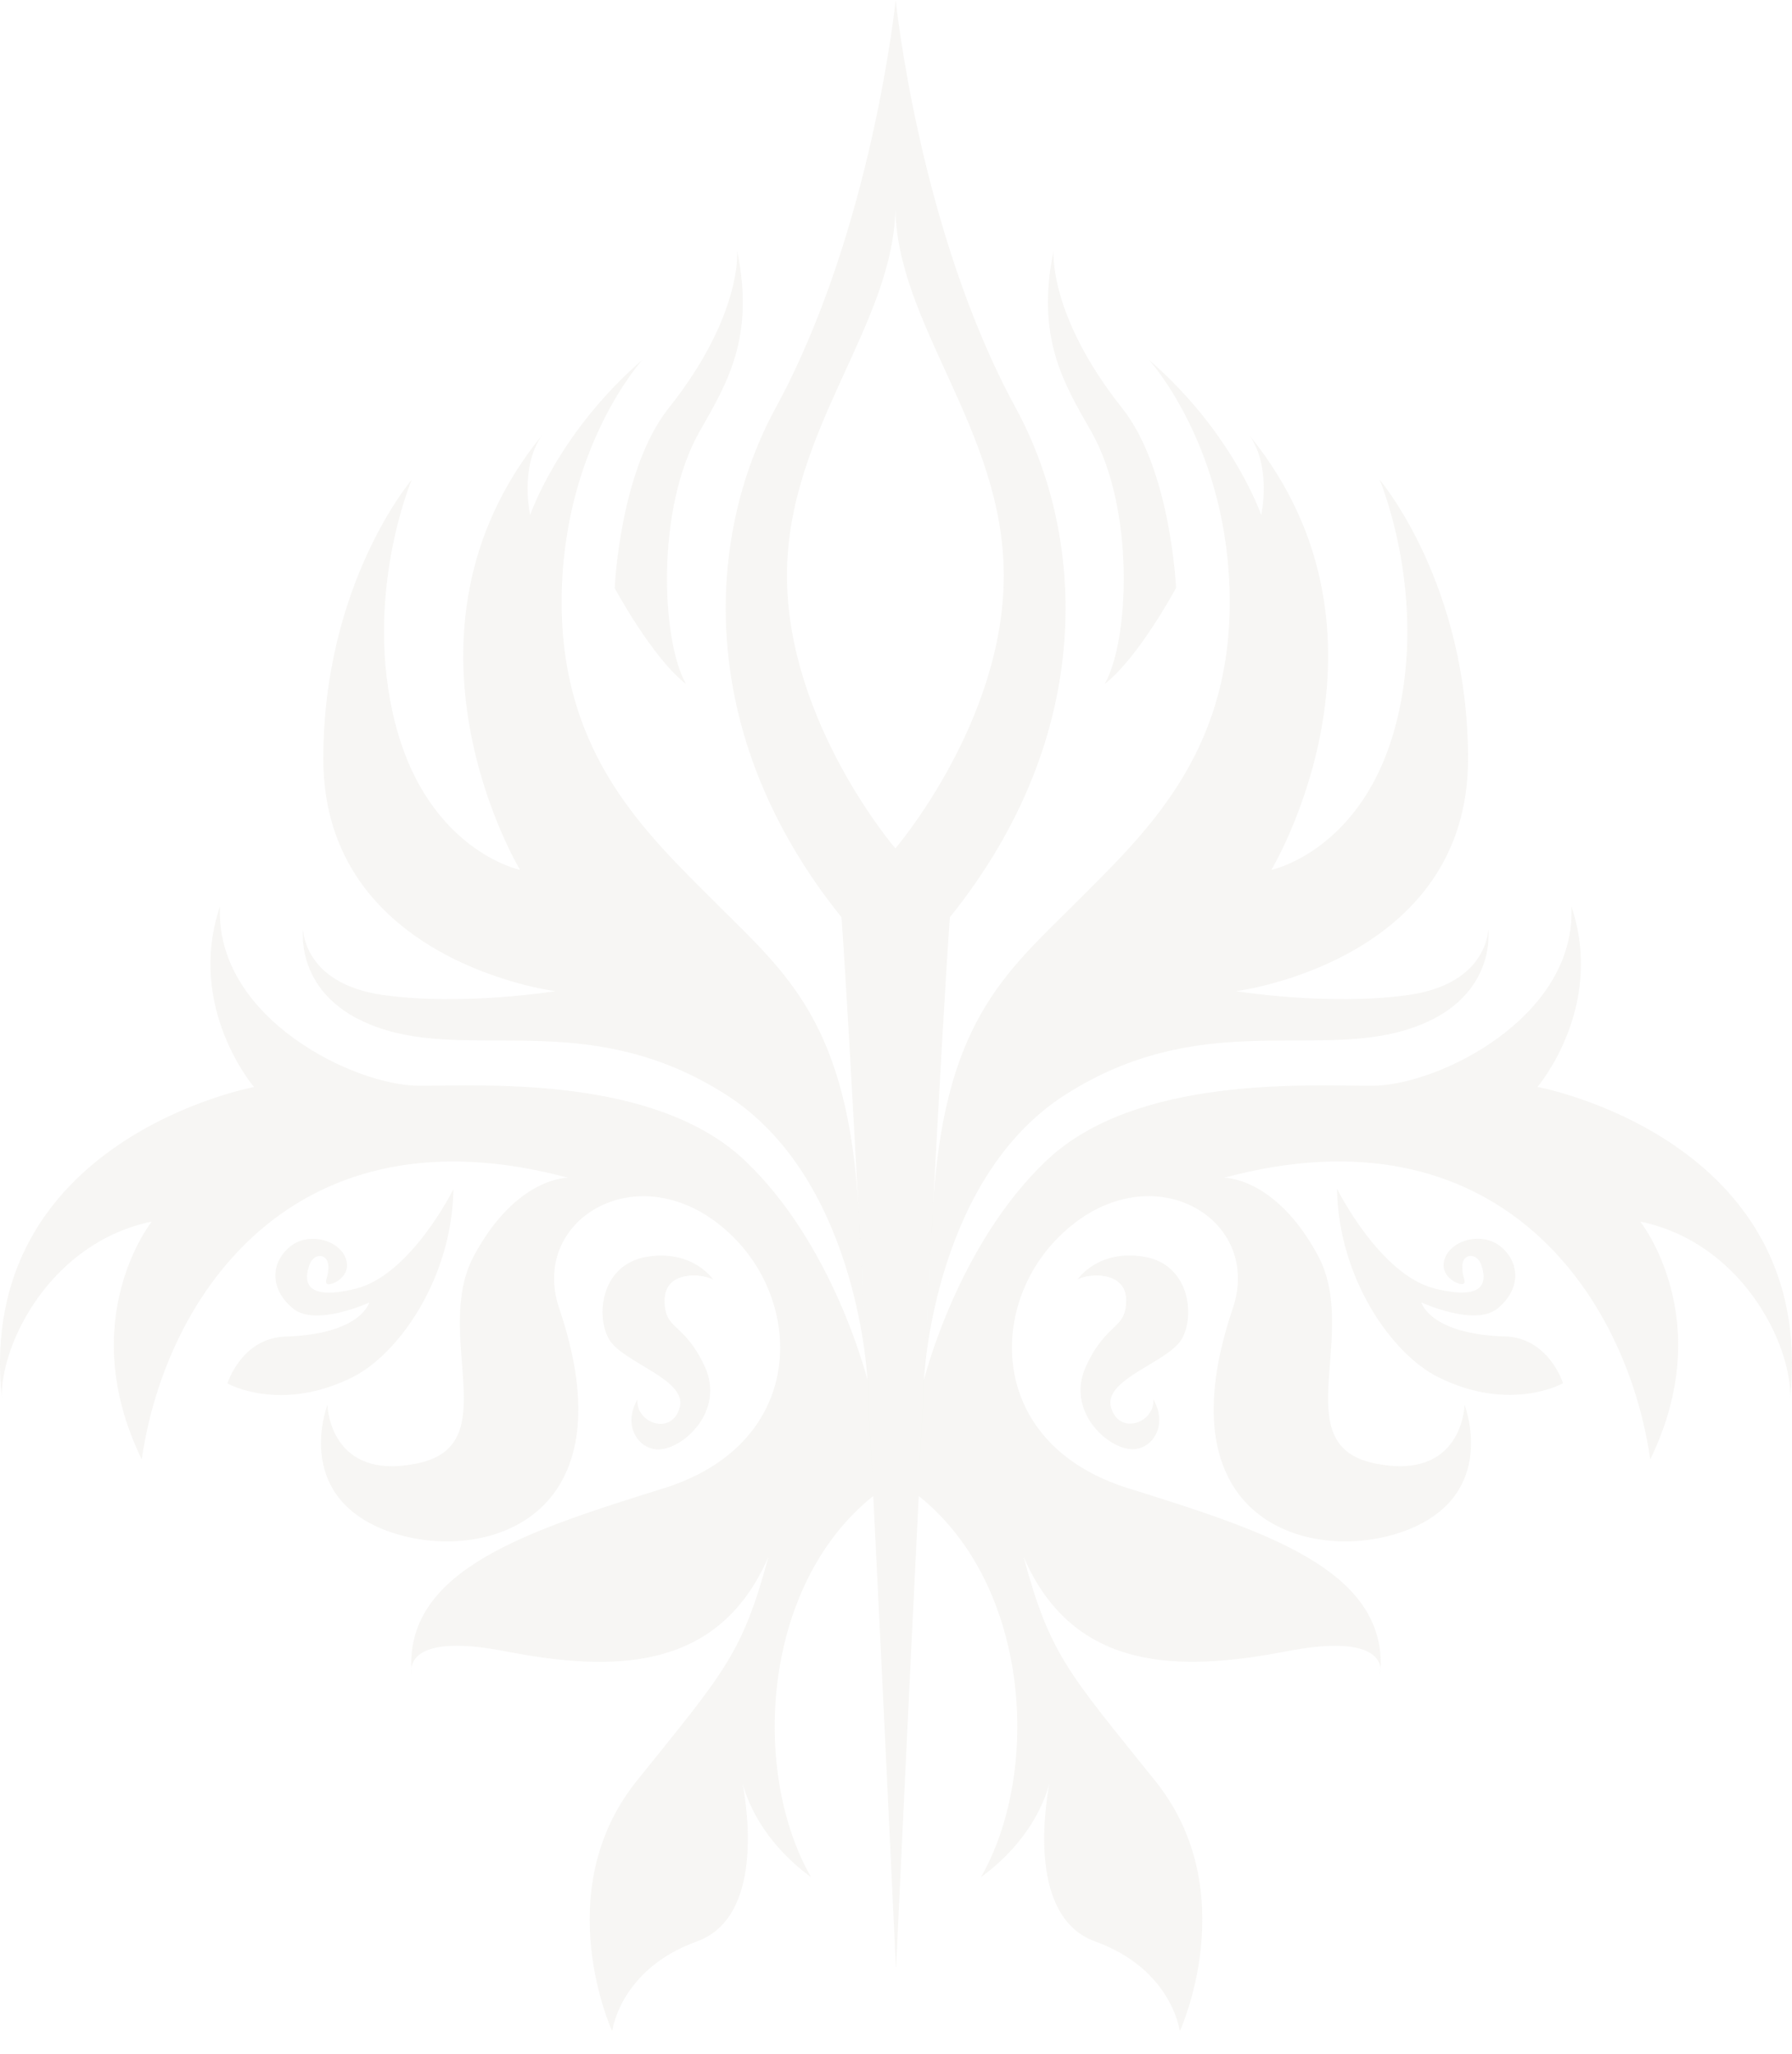 <svg width="863" height="989" viewBox="0 0 863 989" fill="none" xmlns="http://www.w3.org/2000/svg">
<g style="mix-blend-mode:color-dodge" opacity="0.1">
<g style="mix-blend-mode:color-dodge">
<path d="M664.546 803.411C664.546 804.273 664.546 805.135 664.445 805.996C664.445 805.996 664.698 804.932 664.546 803.411Z" fill="#A9A08A"/>
<path d="M740.355 523.411C740.355 523.411 773.17 485.098 756.763 436.497C759.193 489.963 692.398 522.803 660.799 522.803C629.199 522.803 547.213 517.938 504.118 558.683C460.973 599.429 444.97 664.45 444.97 664.45L442.185 720.197C443.097 701.75 444.059 682.999 444.97 664.399V664.45C444.97 664.45 444.97 664.349 444.97 664.146C446.337 636.982 447.705 610.072 449.072 584.479C445.629 651.172 445.071 662.372 444.97 664.146C445.274 658.166 451.25 566.488 513.082 527.06C576.99 486.314 631.63 509.424 676.599 496.044C721.567 482.665 716.706 447.443 716.706 447.443C716.706 447.443 716.706 473.594 678.422 479.067C640.138 484.54 595.22 477.242 595.22 477.242C595.22 477.242 706.983 463.255 706.983 365.394C706.983 280.913 664.445 231.045 664.445 231.045C664.445 231.045 688.145 286.944 672.345 348.366C656.545 409.738 612.235 418.861 612.235 418.861C612.235 418.861 680.245 306.252 601.803 209.76C612.539 225.217 607.374 248.022 607.374 248.022C607.374 248.022 594.005 208.493 553.34 173.271C553.34 173.271 592.232 215.841 592.232 289.984C592.232 364.127 550.91 401.832 517.538 435.23C484.115 468.678 453.883 492.547 449.174 584.175C452.313 524.779 455.25 472.631 457.427 441.666C528.476 353.333 522.753 258.158 489.179 196.482C442.539 110.936 431.348 0 431.348 0C431.348 0 420.106 110.936 373.517 196.482C339.892 258.158 334.169 353.333 405.268 441.666C407.446 472.58 410.383 524.779 413.523 584.175C408.813 492.547 378.53 468.627 345.158 435.23C311.736 401.782 270.464 364.127 270.464 289.984C270.464 215.841 309.355 173.271 309.355 173.271C268.641 208.543 255.323 248.022 255.323 248.022C255.323 248.022 250.157 225.217 260.893 209.76C182.451 306.201 250.461 418.861 250.461 418.861C250.461 418.861 206.1 409.738 190.351 348.366C174.551 286.994 198.251 231.045 198.251 231.045C198.251 231.045 155.713 280.862 155.713 365.394C155.713 463.255 267.476 477.242 267.476 477.242C267.476 477.242 222.508 484.54 184.274 479.067C145.99 473.594 145.99 447.443 145.99 447.443C145.99 447.443 141.129 482.716 186.097 496.044C231.066 509.424 285.707 486.314 349.615 527.06C411.447 566.437 417.422 658.166 417.726 664.146C417.624 662.372 417.068 651.172 413.624 584.479C414.991 610.072 416.358 636.982 417.726 664.146C417.726 664.349 417.726 664.399 417.726 664.45C417.726 664.45 417.726 664.45 417.726 664.399C418.688 682.999 419.6 701.75 420.511 720.197L417.726 664.45C417.726 664.45 401.673 599.378 358.578 558.683C315.433 517.938 233.446 522.803 201.897 522.803C170.348 522.803 103.503 489.963 105.934 436.497C89.526 485.098 122.341 523.411 122.341 523.411C122.341 523.411 -11.906 548.345 0.855 672.914C0.248 646.763 24.555 598.162 73.119 588.178C73.119 588.178 35.442 635.208 68.257 702.662C79.803 623.046 142.243 531.672 273.553 567.096C273.553 567.096 248.891 566.539 228.382 604.396C207.872 642.253 243.777 695.364 201.593 704.486C158.499 713.811 157.688 676.512 157.688 676.512C157.688 676.512 141.23 718.575 184.122 736.211C227.014 753.848 305.305 736.211 269.299 629.989C254.057 584.986 312.596 552.653 354.932 597.453C387.595 632.016 385.924 695.922 319.686 716.599C254.664 736.921 196.124 755.469 198.099 803.361C198.605 798.141 204.227 787.498 243.169 795.049C293.556 804.78 345.816 805.996 370.124 749.438C357.362 796.823 348.653 805.185 306.672 857.486C263.83 910.8 294.822 978 294.822 978C294.822 978 298.468 948.201 335.537 934.822C367.491 923.318 360.148 872.081 357.514 858.145C359.489 866.101 366.63 886.221 390.583 903.857C361.667 853.431 366.529 763.477 420.562 720.298C426.487 839.698 431.5 948.252 431.5 948.252C431.5 948.252 436.513 839.748 442.438 720.298C496.471 763.477 501.333 853.431 472.417 903.857C496.37 886.271 503.511 866.152 505.486 858.145C502.852 872.081 495.56 923.318 527.463 934.822C564.532 948.201 568.178 978 568.178 978C568.178 978 599.17 910.851 556.328 857.486C514.347 805.185 505.637 796.874 492.876 749.438C517.183 805.945 569.393 804.729 619.831 795.049C658.773 787.549 664.344 798.141 664.901 803.361C666.876 755.469 608.336 736.921 543.314 716.599C477.127 695.922 475.455 632.016 508.068 597.453C550.454 552.602 608.943 584.935 593.701 629.989C557.695 736.211 635.986 753.848 678.878 736.211C721.77 718.575 705.312 676.512 705.312 676.512C705.312 676.512 704.552 713.761 661.407 704.486C619.173 695.364 655.077 642.253 634.618 604.396C614.109 566.539 589.447 567.096 589.447 567.096C720.757 531.621 783.197 622.995 794.743 702.662C827.558 635.208 789.881 588.178 789.881 588.178C838.445 598.112 862.752 646.763 862.145 672.914C874.906 548.294 740.659 523.411 740.659 523.411H740.355ZM431.196 408.522C431.196 408.522 378.986 347.758 378.986 277.213C378.986 206.668 431.196 155.888 431.196 98.976C431.196 155.888 483.406 206.719 483.406 277.213C483.406 347.707 431.196 408.522 431.196 408.522Z" fill="#A9A08A"/>
<path d="M568.988 644.939C575.673 633.688 573.04 608.754 550.859 605.105C528.679 601.456 518.956 616.052 518.956 616.052C524.121 613.011 542.351 611.795 542.351 626.086C542.351 640.378 533.085 636.171 523.058 657.76C513.031 679.35 533.541 697.797 545.39 697.797C554.809 697.797 562.709 686.546 555.417 673.775C556.329 685.026 539.009 691.411 535.06 677.728C531.11 664.045 562.304 656.139 568.988 644.888V644.939Z" fill="#A9A08A"/>
<path d="M724.808 643.52C688.347 642.405 684.499 627.1 684.499 627.1C684.499 627.1 710.224 638.959 721.162 630.039C732.101 621.17 732.303 608.602 723.188 600.645C714.073 592.689 699.033 596.997 695.842 605.865C692.652 614.734 702.881 619.093 704.704 618.18C706.527 617.268 703.793 614.785 704.249 609.058C704.705 603.382 711.287 603.129 713.364 609.058C715.389 614.988 717.668 627.049 691.031 620.461C664.394 613.873 643.885 572.367 643.885 572.367C644.594 615.697 670.421 652.034 692.601 663.082C727.442 680.414 752.711 666.021 752.711 666.021C752.711 666.021 745.925 644.128 724.707 643.469L724.808 643.52Z" fill="#A9A08A"/>
<path d="M532.021 329.311C548.429 316.54 566.355 283.092 566.355 283.092C566.355 283.092 563.924 226.078 540.377 196.482C504.827 151.783 507.36 120.818 507.36 120.818C498.903 162.324 512.018 184.167 525.337 207.428C546.757 244.829 543.871 308.634 532.021 329.311Z" fill="#A9A08A"/>
<path d="M197.997 806.047C197.947 805.185 197.896 804.324 197.896 803.462C197.744 804.982 197.997 806.047 197.997 806.047Z" fill="#A9A08A"/>
<path d="M343.437 616.102C343.437 616.102 333.714 601.507 311.533 605.156C289.353 608.805 286.72 633.739 293.404 644.989C300.089 656.24 331.283 664.146 327.333 677.829C323.383 691.513 306.064 685.127 306.975 673.876C299.683 686.647 307.583 697.898 317.002 697.898C328.852 697.898 349.361 679.451 339.335 657.862C329.308 636.273 320.041 640.884 320.041 626.188C320.041 611.491 338.271 613.112 343.437 616.153V616.102Z" fill="#A9A08A"/>
<path d="M218.457 572.417C218.457 572.417 197.947 613.923 171.31 620.512C144.673 627.1 146.953 615.038 148.978 609.109C151.004 603.179 157.637 603.433 158.093 609.109C158.549 614.785 155.815 617.319 157.638 618.231C159.461 619.143 169.69 614.836 166.5 605.916C163.309 597.047 148.269 592.689 139.154 600.696C130.039 608.653 130.292 621.221 141.179 630.09C152.118 638.959 177.843 627.15 177.843 627.15C177.843 627.15 173.995 642.405 137.534 643.57C116.315 644.229 109.529 666.122 109.529 666.122C109.529 666.122 134.799 680.465 169.639 663.183C191.82 652.135 217.697 615.798 218.355 572.468L218.457 572.417Z" fill="#A9A08A"/>
<path d="M296.037 283.143C296.037 283.143 313.964 316.591 330.371 329.362C318.522 308.685 315.635 244.88 337.056 207.479C350.375 184.167 363.49 162.324 355.033 120.869C355.033 120.869 357.565 151.884 322.016 196.532C298.468 226.129 296.037 283.143 296.037 283.143Z" fill="#A9A08A"/>
</g>
</g>
</svg>
